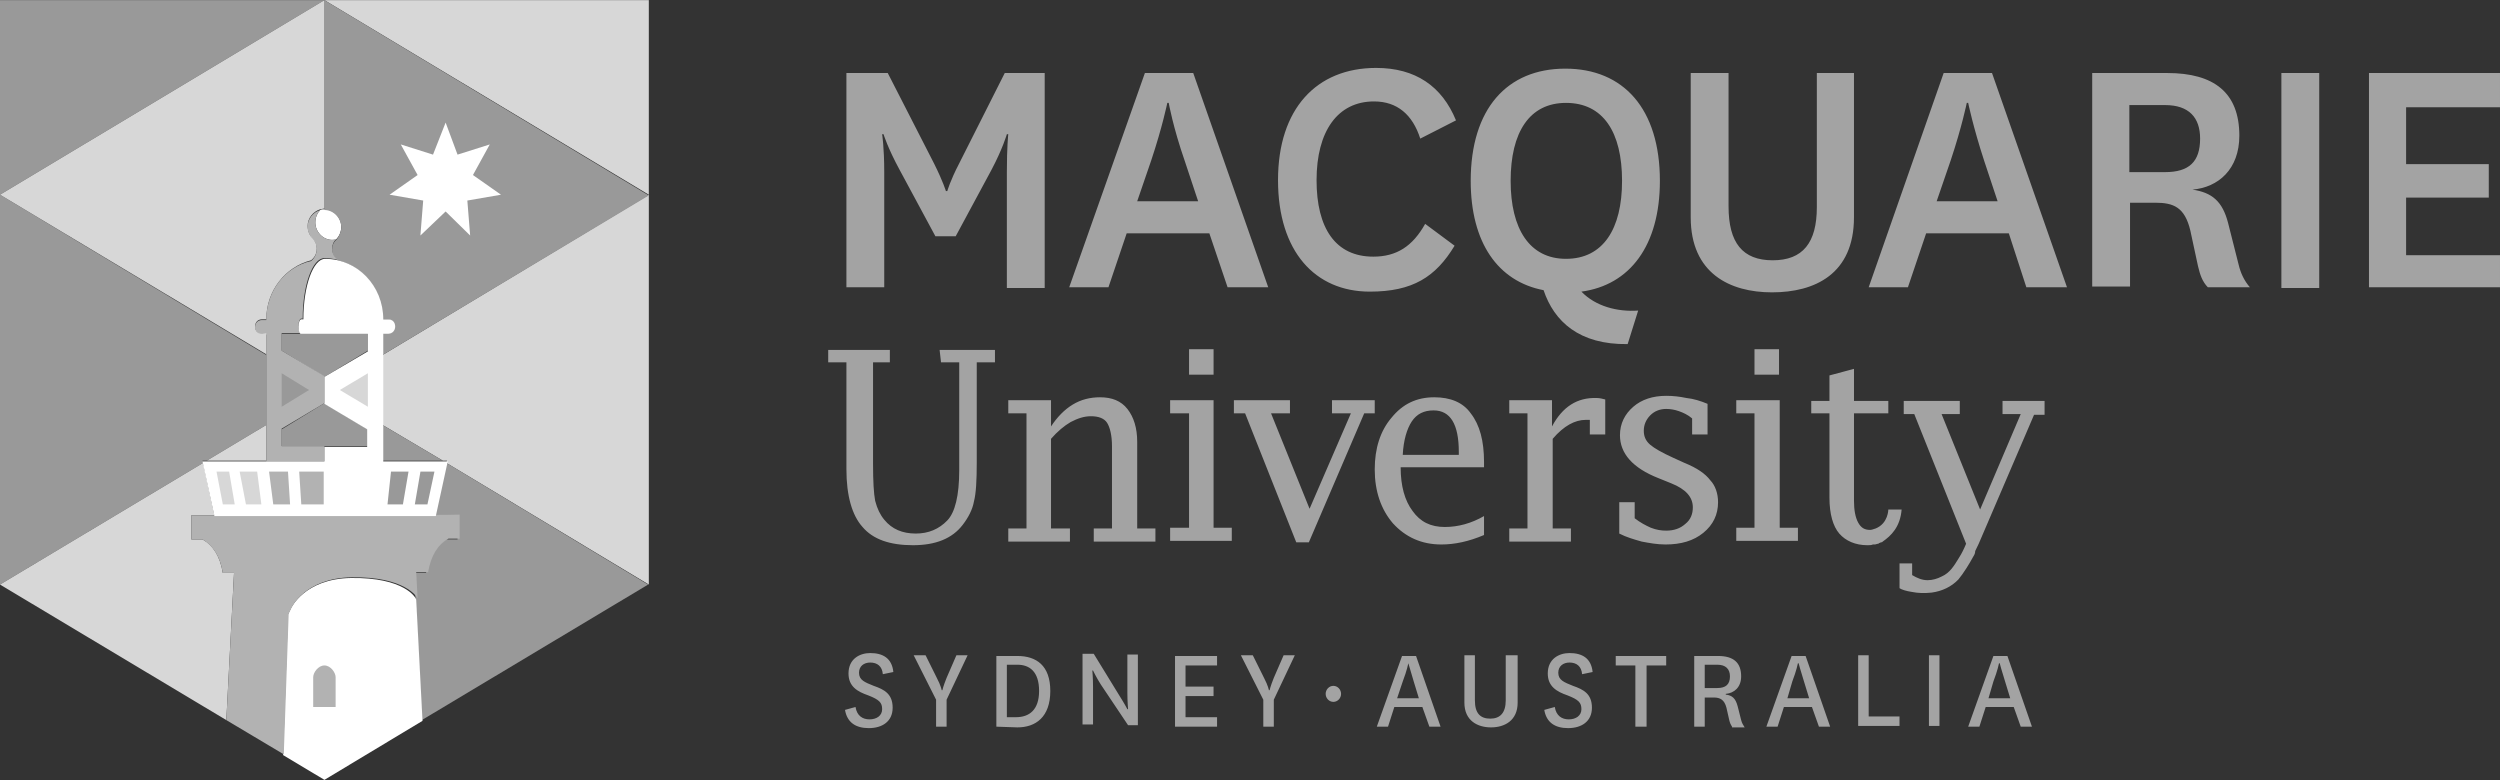 <svg width="250" height="78" viewBox="0 0 250 78" fill="none" xmlns="http://www.w3.org/2000/svg">
<rect x="0" y="0" width="250" height="78" fill="#333333" stroke="none"/>
<g clip-path="url(#clip0_1418_2521)">
<path d="M93.539 23.625L89.966 16.993C88.775 14.807 88.354 13.423 88.354 13.423H88.214C88.214 13.423 88.424 14.734 88.424 17.212V28.725H84.641V7.302H88.775L93.399 16.337C94.31 18.159 94.59 19.107 94.59 19.107H94.73C94.73 19.107 95.011 18.086 95.921 16.337L100.476 7.302H104.47V28.798H100.686V17.212C100.686 14.662 100.826 13.423 100.826 13.423H100.686C100.686 13.423 100.266 14.88 99.144 16.993L95.571 23.625H93.539ZM120.935 23.333H112.668L110.846 28.725H106.922L114.489 7.302H119.324L126.821 28.725H122.757L120.935 23.333ZM113.719 20.127H119.814L118.483 16.119C117.292 12.694 116.872 10.289 116.872 10.289H116.731C116.731 10.289 116.241 12.694 115.12 16.046L113.719 20.127ZM145.459 24.572C143.567 27.705 141.255 29.163 136.981 29.163C131.516 29.163 127.802 25.155 127.802 18.014C127.802 10.872 131.656 6.792 137.611 6.792C141.535 6.792 144.198 8.613 145.599 12.038L142.026 13.86C141.255 11.455 139.713 10.143 137.401 10.143C133.758 10.143 131.656 13.131 131.656 18.014C131.656 22.823 133.548 25.665 137.331 25.665C139.643 25.665 141.255 24.645 142.516 22.386L145.459 24.572ZM162.766 34.409C157.931 34.482 155.409 32.15 154.358 29.017C149.803 28.142 147.071 24.28 147.071 18.086C147.071 10.872 150.714 6.864 156.53 6.864C162.345 6.864 165.989 10.872 165.989 18.086C165.989 24.572 162.976 28.507 158.141 29.163C159.543 30.62 161.715 31.203 163.817 31.057L162.766 34.409ZM151.064 18.086C151.064 22.896 152.956 25.883 156.6 25.883C160.313 25.883 162.205 22.896 162.205 18.086C162.205 13.204 160.313 10.289 156.6 10.289C152.956 10.289 151.064 13.204 151.064 18.086ZM185.397 7.302V21.73C185.397 27.414 181.474 29.235 177.199 29.235C172.995 29.235 169.072 27.341 169.072 21.73V7.302H172.855V20.637C172.855 24.28 174.257 26.029 177.27 26.029C180.282 26.029 181.684 24.28 181.684 20.71V7.302H185.397ZM200.882 23.333H192.614L190.793 28.725H186.869L194.366 7.302H199.201L206.698 28.725H202.634L200.882 23.333ZM193.665 20.127H199.761L198.43 16.119C197.309 12.694 196.818 10.289 196.818 10.289H196.678C196.678 10.289 196.188 12.694 195.067 16.046L193.665 20.127ZM220.781 28.725C220.221 28.142 220.011 27.487 219.8 26.612L219.03 23.041C218.469 20.71 217.348 20.272 215.526 20.272H213.004V28.652H209.22V7.302H216.717C221.412 7.302 223.934 9.269 223.934 13.568C223.934 16.92 221.832 18.742 219.24 18.961C221.202 19.252 222.253 20.127 222.813 22.313L223.864 26.466C224.074 27.341 224.425 28.07 224.985 28.725H220.781ZM212.934 17.212H216.507C218.889 17.212 220.011 16.192 220.011 13.86C220.011 11.747 218.889 10.508 216.507 10.508H212.934V17.212ZM231.922 7.302V28.798H228.138V7.302H231.922ZM249.999 28.725H236.897V7.302H249.999V10.726H240.61V16.41H248.878V19.762H240.61V25.519H249.999V28.725Z" fill="#A3A3A3"/>
<path d="M38.258 42.498L44.284 46.068H44.704L44.634 46.287L64.883 58.456V19.471L38.258 35.502V42.498Z" fill="#D7D7D7"/>
<path d="M20.67 46.068L26.626 42.498V35.502L0 19.471V58.456L20.32 46.287L20.249 46.068H20.67Z" fill="#999999"/>
<path d="M32.441 0.015L64.882 19.471V0.015H32.441Z" fill="#D7D7D7"/>
<path d="M0 0.015V19.471L32.441 0.015H0ZM45.754 51.534V53.938H44.633C43.582 54.594 42.881 55.614 42.601 57.29H41.41L41.55 59.914L42.181 72.01L64.812 58.456L44.633 46.287L43.512 51.534H45.754ZM44.282 46.069L38.257 42.498V46.069H44.282Z" fill="#999999"/>
<path d="M21.441 51.534L20.32 46.287L0 58.457L22.632 72.01L23.402 57.291H22.281C22.001 55.615 21.3 54.522 20.249 53.939H19.128V51.534H21.441ZM26.626 42.498L20.67 46.069H26.626V42.498Z" fill="#D7D7D7"/>
<path d="M33.213 23.989C33.353 23.989 33.494 23.989 33.634 23.916C33.914 23.624 34.124 23.187 34.124 22.677C34.124 21.73 33.353 20.928 32.443 20.928C32.302 20.928 32.162 20.928 32.022 21.001C31.742 21.293 31.532 21.73 31.532 22.24C31.532 23.187 32.302 23.989 33.213 23.989ZM35.105 57.8C30.411 57.873 29.079 60.861 29.079 60.861L28.799 61.444L28.309 75.508L32.443 77.985L42.252 72.083L41.621 59.986C41.621 59.768 40.43 57.728 35.105 57.8Z" fill="white"/>
<path d="M19.129 51.534V53.938H20.25C21.301 54.594 22.002 55.614 22.282 57.291H23.403L22.632 72.01L28.378 75.435L28.868 61.371L29.148 60.788C29.148 60.788 30.48 57.801 35.174 57.728C40.499 57.655 41.691 59.695 41.761 59.841L41.62 57.218H42.812C43.092 55.542 43.793 54.449 44.844 53.866H45.965V51.461C45.755 51.534 19.129 51.534 19.129 51.534Z" fill="#B2B2B2"/>
<path d="M33.562 67.711C33.562 67.274 33.072 66.545 32.441 66.545C31.811 66.545 31.32 67.274 31.32 67.711V70.698H33.562V67.711Z" fill="#B2B2B2"/>
<path d="M28.168 33.389V35.065L32.442 37.688L36.786 35.065V33.389H28.168ZM32.442 40.312L28.168 42.935V44.611H36.786V42.935L32.442 40.312Z" fill="#999999"/>
<path d="M38.257 31.932H38.748C39.098 31.932 39.448 32.223 39.448 32.66C39.448 33.025 39.168 33.389 38.748 33.389H38.257V35.502L64.882 19.544L32.441 0.015V21.001C33.352 21.001 34.123 21.803 34.123 22.75C34.123 23.187 33.913 23.625 33.633 23.989C33.352 24.207 33.212 24.572 33.212 24.936C33.212 25.373 33.422 25.811 33.773 26.029C36.365 26.685 38.257 29.09 38.257 31.932Z" fill="#999999"/>
<path d="M32.441 44.611H28.166V42.862L32.441 40.312V37.615L28.166 35.065V33.316H30.058C29.918 33.243 29.848 32.952 29.848 32.587C29.848 32.15 29.988 31.859 30.128 31.859H30.268C30.268 28.507 31.249 25.81 32.441 25.81C32.861 25.81 33.351 25.883 33.772 25.956C33.422 25.738 33.211 25.3 33.211 24.863C33.211 24.499 33.351 24.134 33.632 23.916C33.492 23.916 33.351 23.989 33.211 23.989C32.3 23.989 31.53 23.187 31.53 22.24C31.53 21.73 31.74 21.293 32.02 21.001C31.32 21.22 30.759 21.875 30.759 22.677C30.759 23.114 30.969 23.551 31.249 23.916C31.53 24.134 31.67 24.499 31.67 24.936C31.67 25.373 31.46 25.81 31.109 26.102C28.517 26.685 26.625 29.09 26.625 32.004H26.205C25.784 32.004 25.504 32.296 25.504 32.733C25.504 33.097 25.784 33.462 26.205 33.462H26.625V46.141H32.441V44.611Z" fill="#B2B2B2"/>
<path d="M32.442 37.689V40.385L36.716 42.935V44.684H32.442V46.142H20.25L21.441 51.607H43.582L44.773 46.142H38.327V33.389H38.818C39.168 33.389 39.519 33.098 39.519 32.661C39.519 32.224 39.238 31.932 38.818 31.932H38.327C38.327 28.58 35.735 25.884 32.512 25.884C31.321 25.884 30.34 28.58 30.34 31.932H30.13C29.989 31.932 29.849 32.224 29.849 32.661C29.849 33.025 29.919 33.316 30.059 33.389H36.786V35.138L32.442 37.689Z" fill="white"/>
<path d="M28.168 37.324L30.901 39L28.168 40.676V37.324Z" fill="#999999"/>
<path d="M36.787 37.324L33.984 39L36.787 40.676V37.324Z" fill="#D7D7D7"/>
<path d="M44.562 21.147L42.04 23.552L42.32 20.054L38.957 19.471L41.76 17.503L40.078 14.443L43.301 15.463L44.562 12.257L45.754 15.463L48.977 14.443L47.295 17.503L50.098 19.471L46.734 20.054L47.015 23.552L44.562 21.147Z" fill="white"/>
<path d="M26.205 33.389C25.785 33.389 25.505 33.098 25.505 32.66C25.505 32.223 25.785 31.932 26.205 31.932H26.626C26.626 29.09 28.517 26.685 31.11 26.029C31.46 25.738 31.67 25.373 31.67 24.863C31.67 24.426 31.53 24.135 31.25 23.843C30.97 23.552 30.759 23.114 30.759 22.604C30.759 21.803 31.32 21.147 32.021 20.928C32.161 20.928 32.301 20.855 32.441 20.855V0.015L0 19.471L26.626 35.429V33.316L26.205 33.389Z" fill="#D7D7D7"/>
<path d="M27.327 50.441H29.008L28.798 47.162H26.906L27.327 50.441ZM30.129 50.441H32.371V47.162H29.919L30.129 50.441Z" fill="#B2B2B2"/>
<path d="M24.595 50.441H26.137L25.716 47.162H23.965L24.595 50.441ZM22.283 50.441H23.474L22.914 47.162H21.652L22.283 50.441Z" fill="#D7D7D7"/>
<path d="M38.75 50.441H40.291L40.852 47.162H39.1L38.75 50.441ZM41.483 50.441H42.744L43.444 47.162H42.043L41.483 50.441Z" fill="#999999"/>
<path d="M94.101 36.231H95.923V47.015C95.923 49.566 95.502 51.242 94.732 52.043C93.891 52.918 92.84 53.355 91.579 53.355C90.247 53.355 89.196 52.918 88.426 51.971C88.005 51.46 87.725 50.877 87.515 50.076C87.375 49.347 87.305 48.108 87.305 46.432V36.231H88.986V34.992H82.82V36.231H84.642V46.943C84.642 49.566 85.203 51.533 86.254 52.699C87.305 53.938 88.986 54.521 91.299 54.521C93.541 54.521 95.222 53.865 96.273 52.481C96.834 51.752 97.254 50.95 97.394 50.149C97.605 49.347 97.675 48.035 97.675 46.287V36.231H99.496V34.992H93.961L94.101 36.231ZM113.72 44.173C113.72 42.789 113.37 41.696 112.739 40.894C112.108 40.093 111.198 39.728 110.006 39.728C109.025 39.728 108.115 39.947 107.274 40.457C106.433 40.967 105.732 41.696 105.102 42.643V40.02H100.828V41.331H102.649V52.845H100.828V54.157H106.994V52.845H105.102V43.882C105.732 43.153 106.433 42.57 107.064 42.206C107.764 41.842 108.395 41.623 109.096 41.623C109.866 41.623 110.427 41.842 110.707 42.279C110.987 42.716 111.198 43.518 111.198 44.611V52.845H109.376V54.157H115.542V52.845H113.72V44.173ZM121.357 40.02H117.013V41.331H118.905V52.772H117.013V54.084H123.179V52.772H121.357V40.02ZM118.905 34.919H121.357V37.469H118.905V34.919ZM133.199 41.331H135.09L130.957 50.877L127.103 41.331H128.995V40.02H123.389V41.331H124.51L129.625 54.23H130.886L136.422 41.331H137.473V40.02H133.199V41.331ZM143.428 39.728C141.677 39.728 140.275 40.384 139.154 41.769C138.033 43.08 137.473 44.829 137.473 46.943C137.473 49.129 138.103 50.95 139.295 52.335C140.556 53.719 142.167 54.448 144.129 54.448C145.46 54.448 146.862 54.157 148.403 53.501V51.606C147.142 52.335 145.811 52.699 144.479 52.699C143.078 52.699 142.027 52.189 141.256 51.096C140.486 50.076 140.065 48.618 140.065 46.724H148.403V46.214C148.403 44.101 147.983 42.497 147.072 41.331C146.301 40.239 145.04 39.728 143.428 39.728ZM145.881 45.485H140.275C140.346 44.028 140.696 42.862 141.186 42.133C141.677 41.404 142.377 41.04 143.358 41.04C145.04 41.04 145.881 42.425 145.881 45.194V45.485ZM155.2 42.643V40.02H150.926V41.331H152.747V52.845H150.926V54.157H157.092V52.845H155.27V43.882C156.391 42.57 157.512 41.987 158.563 41.987H158.983V43.445H160.525V39.947C160.245 39.874 159.964 39.801 159.684 39.801C157.722 39.728 156.251 40.676 155.2 42.643ZM168.442 46.287L167.321 45.777C166.2 45.267 165.43 44.829 165.009 44.465C164.589 44.101 164.379 43.663 164.379 43.08C164.379 42.497 164.589 41.987 165.009 41.55C165.43 41.113 165.99 40.894 166.621 40.894C167.041 40.894 167.462 40.967 167.882 41.113C168.302 41.259 168.793 41.477 169.213 41.842V43.445H170.755V40.384C170.054 40.093 169.353 39.874 168.653 39.801C167.952 39.656 167.321 39.583 166.621 39.583C165.289 39.583 164.168 39.947 163.328 40.676C162.487 41.404 161.996 42.352 161.996 43.518C161.996 45.339 163.258 46.797 165.85 47.817L167.111 48.327C168.583 48.91 169.283 49.712 169.283 50.732C169.283 51.388 169.073 51.971 168.513 52.408C168.022 52.845 167.391 53.064 166.621 53.064C166.13 53.064 165.64 52.991 165.079 52.772C164.589 52.553 164.028 52.262 163.468 51.825V50.222H161.926V53.355C162.627 53.719 163.398 53.938 164.168 54.157C164.939 54.302 165.71 54.448 166.551 54.448C168.092 54.448 169.353 54.084 170.334 53.282C171.315 52.481 171.806 51.46 171.806 50.222C171.806 49.347 171.525 48.546 171.035 48.035C170.545 47.38 169.704 46.797 168.442 46.287ZM175.449 34.919H177.902V37.469H175.449V34.919ZM177.972 40.02H173.627V41.331H175.449V52.772H173.627V54.084H179.793V52.772H177.972V40.02ZM190.163 50.95H188.832C188.832 50.95 188.832 52.335 187.571 52.845C187.361 52.918 187.15 52.991 187.01 52.991C186.45 52.991 186.099 52.772 185.819 52.262C185.539 51.752 185.399 51.023 185.399 50.076V41.331H188.832V40.093H185.399V36.886L182.946 37.542V40.093H181.125V41.331H182.946V49.784C182.946 51.388 183.297 52.626 183.927 53.355C184.558 54.084 185.539 54.521 186.73 54.521C186.94 54.521 187.15 54.521 187.291 54.448H187.501C187.571 54.448 187.711 54.375 187.781 54.375C187.851 54.375 187.851 54.375 187.921 54.302C187.991 54.302 188.061 54.23 188.131 54.23C188.201 54.23 188.201 54.23 188.272 54.157C189.112 53.574 190.023 52.699 190.163 50.95Z" fill="#A3A3A3"/>
<path d="M200.253 40.093V41.404H202.075L198.011 50.95L194.157 41.404H195.979V40.093H190.374V41.404H191.425L196.61 54.375C196.399 54.885 196.189 55.323 195.909 55.76C195.418 56.561 194.998 57.29 194.157 57.654C193.737 57.873 193.246 58.019 192.756 58.019C192.195 58.019 191.705 57.8 191.214 57.509V56.343H189.953V58.82C190.163 58.966 190.654 59.112 191.144 59.185C191.845 59.33 192.476 59.33 193.176 59.258C194.227 59.112 195.138 58.675 195.839 57.946C196.329 57.363 196.96 56.343 197.31 55.687C197.45 55.468 197.52 55.323 197.52 55.104L197.871 54.375L203.406 41.477H204.457V40.093H200.253Z" fill="#A3A3A3"/>
<path d="M85.551 70.698C85.691 71.573 86.252 71.937 86.952 71.937C87.653 71.937 88.214 71.573 88.214 70.917C88.214 70.261 87.933 69.97 86.812 69.533C85.761 69.168 84.85 68.658 84.85 67.347C84.85 65.889 85.971 65.306 87.022 65.306C88.284 65.306 89.195 65.816 89.335 67.201L88.284 67.419C88.214 66.618 87.723 66.254 87.022 66.254C86.392 66.254 85.901 66.618 85.901 67.274C85.901 68.002 86.462 68.221 87.373 68.585C88.424 68.95 89.265 69.387 89.265 70.771C89.265 72.156 88.214 72.812 86.882 72.812C85.551 72.812 84.71 72.229 84.5 70.99L85.551 70.698ZM93.679 67.784C94.099 68.585 94.169 69.022 94.169 69.022H94.239C94.239 69.022 94.309 68.658 94.66 67.784L95.641 65.525H96.762L94.66 69.97V72.666H93.609V69.97L91.367 65.525H92.558L93.679 67.784ZM99.635 72.666V65.598H101.737C103.628 65.598 105.03 66.545 105.03 69.095C105.03 71.719 103.558 72.739 101.737 72.739L99.635 72.666ZM101.596 71.719C102.928 71.719 103.909 70.99 103.909 69.095C103.909 67.128 102.928 66.472 101.737 66.472H100.686V71.719H101.596ZM111.966 69.606C112.387 70.261 112.737 70.917 112.737 70.917H112.807C112.807 70.917 112.737 70.188 112.737 69.241V65.452H113.788V72.52H112.807L110.075 68.44C109.654 67.784 109.304 67.055 109.304 67.055H109.234C109.234 67.055 109.304 67.784 109.304 68.731V72.447H108.253V65.379H109.374L111.966 69.606ZM121.706 72.666H117.502V65.598H121.706V66.545H118.553V68.658H121.355V69.606H118.553V71.719H121.706V72.666ZM126.4 67.784C126.821 68.585 126.891 69.022 126.891 69.022H126.961C126.961 69.022 127.031 68.658 127.381 67.784L128.362 65.525H129.483L127.381 69.97V72.666H126.33V69.97L124.088 65.525H125.279L126.4 67.784ZM133.337 68.585C133.757 68.585 134.108 68.95 134.108 69.387C134.108 69.824 133.757 70.188 133.337 70.188C132.916 70.188 132.566 69.824 132.566 69.387C132.566 68.95 132.916 68.585 133.337 68.585ZM142.235 70.698H139.433L138.802 72.666H137.681L140.203 65.598H141.605L144.057 72.666H142.936L142.235 70.698ZM139.713 69.824H141.885L141.395 68.221C141.044 67.055 140.834 66.326 140.834 66.326C140.834 66.326 140.694 67.055 140.274 68.148L139.713 69.824ZM151.765 65.525V70.261C151.765 72.083 150.433 72.739 149.102 72.739C147.771 72.739 146.439 72.083 146.439 70.261V65.525H147.49V70.043C147.49 71.354 148.051 71.864 149.032 71.864C150.013 71.864 150.573 71.281 150.573 70.043V65.525H151.765ZM155.478 70.698C155.618 71.573 156.179 71.937 156.879 71.937C157.58 71.937 158.141 71.573 158.141 70.917C158.141 70.261 157.86 69.97 156.739 69.533C155.688 69.168 154.777 68.658 154.777 67.347C154.777 65.889 155.899 65.306 156.95 65.306C158.211 65.306 159.122 65.816 159.262 67.201L158.211 67.419C158.141 66.618 157.65 66.254 156.95 66.254C156.319 66.254 155.828 66.618 155.828 67.274C155.828 68.002 156.389 68.221 157.3 68.585C158.351 68.95 159.192 69.387 159.192 70.771C159.192 72.156 158.141 72.812 156.809 72.812C155.478 72.812 154.637 72.229 154.427 70.99L155.478 70.698ZM163.536 72.666V66.545H161.574V65.598H166.619V66.545H164.657V72.666H163.536ZM173.205 72.666C173.065 72.447 172.995 72.302 172.925 72.01L172.645 70.771C172.434 69.97 172.014 69.751 171.383 69.751H170.473V72.666H169.422V65.598H171.804C173.345 65.598 174.116 66.254 174.116 67.638C174.116 68.731 173.415 69.314 172.575 69.387V69.46C173.205 69.533 173.555 69.824 173.766 70.626L174.116 72.01C174.186 72.302 174.326 72.52 174.466 72.739H173.205V72.666ZM170.473 68.804H171.734C172.575 68.804 172.995 68.44 172.995 67.638C172.995 66.909 172.575 66.472 171.734 66.472H170.473V68.804ZM181.193 70.698H178.39L177.76 72.666H176.638L179.161 65.598H180.562L183.015 72.666H181.893L181.193 70.698ZM178.74 69.824H180.913L180.422 68.221C180.072 67.128 179.862 66.326 179.862 66.326H179.791C179.791 66.326 179.651 67.055 179.231 68.148L178.74 69.824ZM186.868 65.525V71.646H189.951V72.593H185.817V65.525H186.868ZM193.945 65.525V72.593H192.894V65.525H193.945ZM201.372 70.698H198.569L197.939 72.666H196.818L199.34 65.598H200.742L203.194 72.666H202.073L201.372 70.698ZM198.85 69.824H201.022L200.531 68.221C200.181 67.128 199.971 66.326 199.971 66.326H199.901C199.901 66.326 199.761 67.055 199.34 68.148L198.85 69.824Z" fill="#A3A3A3"/>
</g>
<defs>
<clipPath id="clip0_1418_2521">
<rect width="250" height="78" fill="white"/>
</clipPath>
</defs>
</svg>
